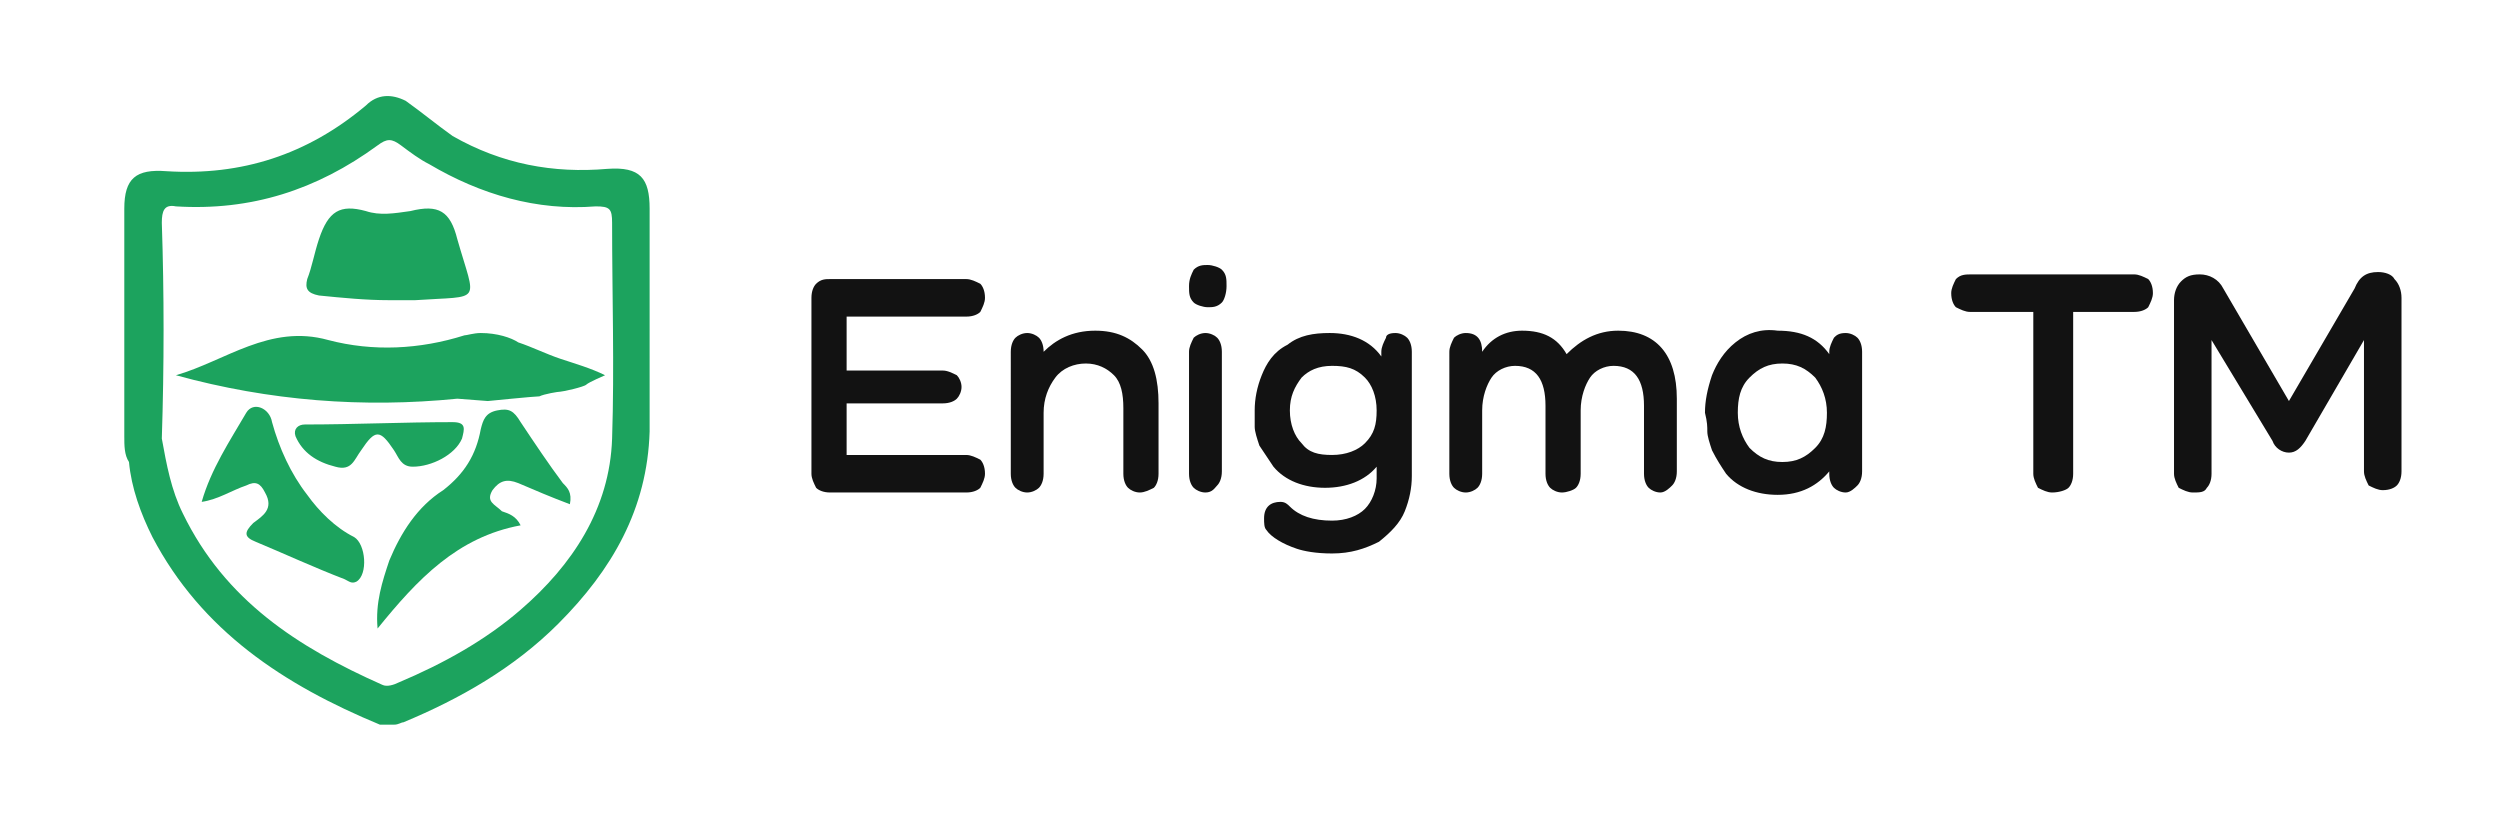 <?xml version="1.0" encoding="UTF-8" standalone="no"?>
<!-- Generator: Adobe Illustrator 25.2.1, SVG Export Plug-In . SVG Version: 6.00 Build 0)  -->

<svg
   version="1.1"
   id="katman_1"
   x="0px"
   y="0px"
   viewBox="0 0 106.6 35"
   style="enable-background:new 0 0 106.6 35;"
   xml:space="preserve"
   sodipodi:docname="logo-green-light.svg"
   inkscape:version="1.2.2 (b0a8486541, 2022-12-01)"
   xmlns:inkscape="http://www.inkscape.org/namespaces/inkscape"
   xmlns:sodipodi="http://sodipodi.sourceforge.net/DTD/sodipodi-0.dtd"
   xmlns="http://www.w3.org/2000/svg"
   xmlns:svg="http://www.w3.org/2000/svg"><defs
   id="defs2859" /><sodipodi:namedview
   id="namedview2857"
   pagecolor="#ffffff"
   bordercolor="#999999"
   borderopacity="1"
   inkscape:showpageshadow="0"
   inkscape:pageopacity="0"
   inkscape:pagecheckerboard="0"
   inkscape:deskcolor="#d1d1d1"
   showgrid="false"
   inkscape:zoom="14.287055"
   inkscape:cx="53.404988"
   inkscape:cy="17.498358"
   inkscape:window-width="1920"
   inkscape:window-height="1015"
   inkscape:window-x="0"
   inkscape:window-y="0"
   inkscape:window-maximized="1"
   inkscape:current-layer="katman_1" />
<style
   type="text/css"
   id="style2818">
	.st0{fill:#4E4E4E;}
	.st1{fill:#FFFFFF;}
	.st2{fill:#1CA35E;}
	.st3{fill:#CBCECA;}
</style>
<g
   id="g2836">
	<path
   class="st0"
   d="M36.1,19.4h5.1c0.2,0,0.4,0.1,0.6,0.2c0.1,0.1,0.2,0.3,0.2,0.6c0,0.2-0.1,0.4-0.2,0.6   c-0.1,0.1-0.3,0.2-0.6,0.2h-5.8c-0.3,0-0.5-0.1-0.6-0.2c-0.1-0.2-0.2-0.4-0.2-0.6v-7.5c0-0.3,0.1-0.5,0.2-0.6   c0.2-0.2,0.4-0.2,0.6-0.2h5.8c0.2,0,0.4,0.1,0.6,0.2c0.1,0.1,0.2,0.3,0.2,0.6c0,0.2-0.1,0.4-0.2,0.6c-0.1,0.1-0.3,0.2-0.6,0.2h-5.1   v2.3h4.1c0.2,0,0.4,0.1,0.6,0.2c0.1,0.1,0.2,0.3,0.2,0.5c0,0.2-0.1,0.4-0.2,0.5c-0.1,0.1-0.3,0.2-0.6,0.2h-4.1V19.4z"
   id="path2820"
   style="fill:#121212;fill-opacity:1" />
	<path
   class="st0"
   d="M46.7,14.1c0.9,0,1.5,0.3,2,0.8c0.5,0.5,0.7,1.3,0.7,2.3v3c0,0.3-0.1,0.5-0.2,0.6C49,20.9,48.8,21,48.6,21   s-0.4-0.1-0.5-0.2c-0.1-0.1-0.2-0.3-0.2-0.6v-2.8c0-0.6-0.1-1.1-0.4-1.4c-0.3-0.3-0.7-0.5-1.2-0.5c-0.5,0-1,0.2-1.3,0.6   c-0.3,0.4-0.5,0.9-0.5,1.5v2.6c0,0.3-0.1,0.5-0.2,0.6S44,21,43.8,21c-0.2,0-0.4-0.1-0.5-0.2c-0.1-0.1-0.2-0.3-0.2-0.6V15   c0-0.3,0.1-0.5,0.2-0.6c0.1-0.1,0.3-0.2,0.5-0.2c0.2,0,0.4,0.1,0.5,0.2c0.1,0.1,0.2,0.3,0.2,0.6v0h0C45,14.5,45.7,14.1,46.7,14.1z"
   id="path2822"
   style="fill:#121212;fill-opacity:1" />
	<path
   class="st0"
   d="M52.1,12.9c-0.2,0.2-0.4,0.2-0.6,0.2s-0.5-0.1-0.6-0.2c-0.2-0.2-0.2-0.4-0.2-0.7s0.1-0.5,0.2-0.7   c0.2-0.2,0.4-0.2,0.6-0.2s0.5,0.1,0.6,0.2c0.2,0.2,0.2,0.4,0.2,0.7S52.2,12.8,52.1,12.9z M50.9,14.4c0.1-0.1,0.3-0.2,0.5-0.2   c0.2,0,0.4,0.1,0.5,0.2c0.1,0.1,0.2,0.3,0.2,0.6v5.1c0,0.3-0.1,0.5-0.2,0.6S51.7,21,51.4,21c-0.2,0-0.4-0.1-0.5-0.2   c-0.1-0.1-0.2-0.3-0.2-0.6V15C50.7,14.8,50.8,14.6,50.9,14.4z"
   id="path2824"
   style="fill:#121212;fill-opacity:1" />
	<path
   class="st0"
   d="M59.5,14.2c0.2,0,0.4,0.1,0.5,0.2c0.1,0.1,0.2,0.3,0.2,0.6v5.3c0,0.5-0.1,1-0.3,1.5c-0.2,0.5-0.6,0.9-1.1,1.3   c-0.6,0.3-1.2,0.5-2,0.5c-0.7,0-1.2-0.1-1.5-0.2c-0.6-0.2-1.1-0.5-1.3-0.8c-0.1-0.1-0.1-0.3-0.1-0.5c0-0.5,0.3-0.7,0.7-0.7   c0.2,0,0.3,0.1,0.4,0.2c0.4,0.4,1,0.6,1.8,0.6c0.6,0,1.1-0.2,1.4-0.5c0.3-0.3,0.5-0.8,0.5-1.3v-0.5h0c-0.5,0.6-1.3,0.9-2.2,0.9   c-0.9,0-1.7-0.3-2.2-0.9c-0.2-0.3-0.4-0.6-0.6-0.9c-0.1-0.3-0.2-0.6-0.2-0.8c0-0.2,0-0.4,0-0.7c0-0.5,0.1-1,0.3-1.5   c0.2-0.5,0.5-1,1.1-1.3c0.5-0.4,1.1-0.5,1.8-0.5c0.9,0,1.7,0.3,2.2,1h0V15c0-0.2,0.1-0.4,0.2-0.6C59.1,14.3,59.2,14.2,59.5,14.2z    M56.8,19.4c0.6,0,1.1-0.2,1.4-0.5c0.4-0.4,0.5-0.8,0.5-1.4s-0.2-1.1-0.5-1.4c-0.4-0.4-0.8-0.5-1.4-0.5c-0.6,0-1,0.2-1.3,0.5   c-0.3,0.4-0.5,0.8-0.5,1.4c0,0.6,0.2,1.1,0.5,1.4C55.8,19.3,56.2,19.4,56.8,19.4z"
   id="path2826"
   style="fill:#121212;fill-opacity:1" />
	<path
   class="st0"
   d="M69,14.1c1.6,0,2.5,1,2.5,2.9v3.1c0,0.3-0.1,0.5-0.2,0.6S71,21,70.8,21s-0.4-0.1-0.5-0.2   c-0.1-0.1-0.2-0.3-0.2-0.6v-2.9c0-1.1-0.4-1.7-1.3-1.7c-0.4,0-0.8,0.2-1,0.5c-0.2,0.3-0.4,0.8-0.4,1.4v2.7c0,0.3-0.1,0.5-0.2,0.6   S66.8,21,66.6,21s-0.4-0.1-0.5-0.2s-0.2-0.3-0.2-0.6v-2.9c0-1.1-0.4-1.7-1.3-1.7c-0.4,0-0.8,0.2-1,0.5c-0.2,0.3-0.4,0.8-0.4,1.4   v2.7c0,0.3-0.1,0.5-0.2,0.6c-0.1,0.1-0.3,0.2-0.5,0.2s-0.4-0.1-0.5-0.2s-0.2-0.3-0.2-0.6V15c0-0.2,0.1-0.4,0.2-0.6   c0.1-0.1,0.3-0.2,0.5-0.2c0.5,0,0.7,0.3,0.7,0.8h0c0.4-0.6,1-0.9,1.7-0.9c0.9,0,1.5,0.3,1.9,1h0C67.4,14.5,68.1,14.1,69,14.1z"
   id="path2828"
   style="fill:#121212;fill-opacity:1" />
	<path
   class="st0"
   d="M78.7,14.2c0.2,0,0.4,0.1,0.5,0.2c0.1,0.1,0.2,0.3,0.2,0.6v5.1c0,0.3-0.1,0.5-0.2,0.6S78.9,21,78.7,21   c-0.2,0-0.4-0.1-0.5-0.2s-0.2-0.3-0.2-0.6v-0.1h0c-0.5,0.6-1.2,1-2.2,1c-0.9,0-1.7-0.3-2.2-0.9c-0.2-0.3-0.4-0.6-0.6-1   c-0.1-0.3-0.2-0.6-0.2-0.8c0-0.2,0-0.4-0.1-0.8c0-0.5,0.1-1,0.3-1.6c0.2-0.5,0.5-1,1-1.4c0.5-0.4,1.1-0.6,1.8-0.5   c1,0,1.7,0.3,2.2,1h0V15c0-0.2,0.1-0.4,0.2-0.6C78.3,14.3,78.4,14.2,78.7,14.2z M74.6,19.1c0.4,0.4,0.8,0.6,1.4,0.6s1-0.2,1.4-0.6   c0.4-0.4,0.5-0.9,0.5-1.5c0-0.6-0.2-1.1-0.5-1.5c-0.4-0.4-0.8-0.6-1.4-0.6c-0.6,0-1,0.2-1.4,0.6c-0.4,0.4-0.5,0.9-0.5,1.5   S74.3,18.7,74.6,19.1z"
   id="path2830"
   style="fill:#121212;fill-opacity:1" />
	<path
   class="st1"
   d="M84.1,11.7H91c0.2,0,0.4,0.1,0.6,0.2c0.1,0.1,0.2,0.3,0.2,0.6c0,0.2-0.1,0.4-0.2,0.6c-0.1,0.1-0.3,0.2-0.6,0.2   h-2.6v6.9c0,0.3-0.1,0.5-0.2,0.6S87.8,21,87.5,21c-0.2,0-0.4-0.1-0.6-0.2c-0.1-0.2-0.2-0.4-0.2-0.6v-6.9h-2.7   c-0.2,0-0.4-0.1-0.6-0.2c-0.1-0.1-0.2-0.3-0.2-0.6c0-0.2,0.1-0.4,0.2-0.6C83.6,11.7,83.8,11.7,84.1,11.7z"
   id="path2832"
   style="fill:#121212;fill-opacity:1" />
	<path
   class="st1"
   d="M101.4,11.6c0.3,0,0.6,0.1,0.7,0.3c0.2,0.2,0.3,0.5,0.3,0.8v7.4c0,0.3-0.1,0.5-0.2,0.6s-0.3,0.2-0.6,0.2   c-0.2,0-0.4-0.1-0.6-0.2c-0.1-0.2-0.2-0.4-0.2-0.6v-5.6h0l-2.5,4.3c-0.2,0.3-0.4,0.5-0.7,0.5c-0.3,0-0.6-0.2-0.7-0.5l-2.6-4.3h0   v5.7c0,0.3-0.1,0.5-0.2,0.6c-0.1,0.2-0.3,0.2-0.6,0.2c-0.2,0-0.4-0.1-0.6-0.2c-0.1-0.2-0.2-0.4-0.2-0.6v-7.4c0-0.3,0.1-0.6,0.3-0.8   c0.2-0.2,0.4-0.3,0.8-0.3c0.4,0,0.8,0.2,1,0.6l2.8,4.8l2.8-4.8C100.6,11.8,100.9,11.6,101.4,11.6z"
   id="path2834"
   style="fill:#121212;fill-opacity:1" />
</g>
<g
   id="g2854">
	<path
   class="st2"
   d="M27.7,8.9c0-1.3-0.4-1.8-1.8-1.7c-2.3,0.2-4.5-0.2-6.6-1.4c-0.7-0.5-1.3-1-2-1.5C16.7,4,16.1,4,15.6,4.5   c-2.5,2.1-5.3,3-8.5,2.8C5.8,7.2,5.3,7.6,5.3,8.9c0,3.2,0,6.5,0,9.7c0,0.4,0,0.8,0.2,1.1c0.1,1.1,0.5,2.2,1,3.2   c2.1,4,5.6,6.3,9.7,8c0.1,0,0.2,0,0.3,0c0.1,0,0.2,0,0.3,0c0.2,0,0.3-0.1,0.4-0.1c2.4-1,4.7-2.3,6.6-4.2c2.3-2.3,3.8-4.9,3.9-8.2   C27.7,15.2,27.7,12.1,27.7,8.9z M5.6,18.6L5.6,18.6L5.6,18.6L5.6,18.6z M26.1,18.7c-0.1,3-1.7,5.4-3.9,7.3   c-1.5,1.3-3.3,2.3-5.2,3.1c-0.2,0.1-0.5,0.2-0.7,0.1c-3.6-1.6-6.7-3.6-8.5-7.3c-0.5-1-0.7-2.1-0.9-3.2c0.1-3.1,0.1-6.2,0-9.2   c0-0.5,0.1-0.8,0.6-0.7c3.2,0.2,6-0.7,8.6-2.6c0.4-0.3,0.6-0.3,1,0c0.4,0.3,0.8,0.6,1.2,0.8c2.2,1.3,4.6,2,7.1,1.8   c0.6,0,0.7,0.1,0.7,0.7C26.1,12.6,26.2,15.6,26.1,18.7z"
   id="path2838" />
	
	<polygon
   class="st3"
   points="5.5,18.6 5.5,18.6 5.6,18.6  "
   id="polygon2842" />
	<path
   class="st2"
   d="M16.6,12.8c-1,0-2-0.1-3-0.2c-0.5-0.1-0.6-0.3-0.5-0.7c0.2-0.5,0.3-1.1,0.5-1.7c0.4-1.2,0.9-1.5,2-1.2   c0.6,0.2,1.2,0.1,1.9,0c1.2-0.3,1.7,0,2,1.2c0.8,2.8,1.1,2.4-1.8,2.6C17.3,12.8,17,12.8,16.6,12.8z"
   id="path2844" />
	<path
   class="st2"
   d="M22.2,22.4c-2.7,0.5-4.4,2.3-6.1,4.4c-0.1-1.1,0.2-2,0.5-2.9c0.5-1.2,1.2-2.3,2.3-3c0.9-0.7,1.4-1.5,1.6-2.6   c0.1-0.4,0.2-0.7,0.7-0.8c0.5-0.1,0.7,0,1,0.5c0.6,0.9,1.2,1.8,1.8,2.6c0.2,0.2,0.4,0.4,0.3,0.9c-0.8-0.3-1.5-0.6-2.2-0.9   c-0.5-0.2-0.8-0.1-1.1,0.3c-0.3,0.5,0.1,0.6,0.4,0.9C21.7,21.9,22,22,22.2,22.4z"
   id="path2846" />
	<path
   class="st2"
   d="M8.6,21.4c0.4-1.4,1.2-2.6,1.9-3.8c0.3-0.5,1-0.2,1.1,0.4c0.3,1.1,0.8,2.2,1.5,3.1c0.5,0.7,1.2,1.4,2,1.8   c0.5,0.3,0.6,1.6,0.1,1.9c-0.2,0.1-0.3,0-0.5-0.1c-1.3-0.5-2.6-1.1-3.8-1.6c-0.5-0.2-0.5-0.4-0.1-0.8c0.4-0.3,0.9-0.6,0.5-1.3   c-0.2-0.4-0.4-0.5-0.8-0.3C9.9,20.9,9.3,21.3,8.6,21.4L8.6,21.4z"
   id="path2848" />
	<path
   class="st2"
   d="M17.6,19.9c-0.5,0-0.6-0.4-0.8-0.7c-0.6-0.9-0.8-0.9-1.4,0c-0.3,0.4-0.4,0.9-1.1,0.7c-0.8-0.2-1.4-0.6-1.7-1.3   c-0.1-0.3,0.1-0.5,0.4-0.5c2.1,0,4.2-0.1,6.3-0.1c0.6,0,0.5,0.3,0.4,0.7C19.4,19.4,18.4,19.9,17.6,19.9z"
   id="path2850" />
	<path
   class="st2"
   d="M19.5,17c-4,0.4-8,0.1-12-1c2.1-0.6,4-2.2,6.5-1.5c1.9,0.5,3.9,0.4,5.8-0.2c0.1,0,0.4-0.1,0.7-0.1   c0.7,0,1.3,0.2,1.6,0.4c0.6,0.2,1.2,0.5,1.8,0.7c0.6,0.2,1.3,0.4,1.9,0.7c0,0-0.7,0.3-0.8,0.4s-1,0.3-1.1,0.3s-0.7,0.1-0.9,0.2   c-0.2,0-2.2,0.2-2.2,0.2L19.5,17z"
   id="path2852" />
</g>
</svg>
